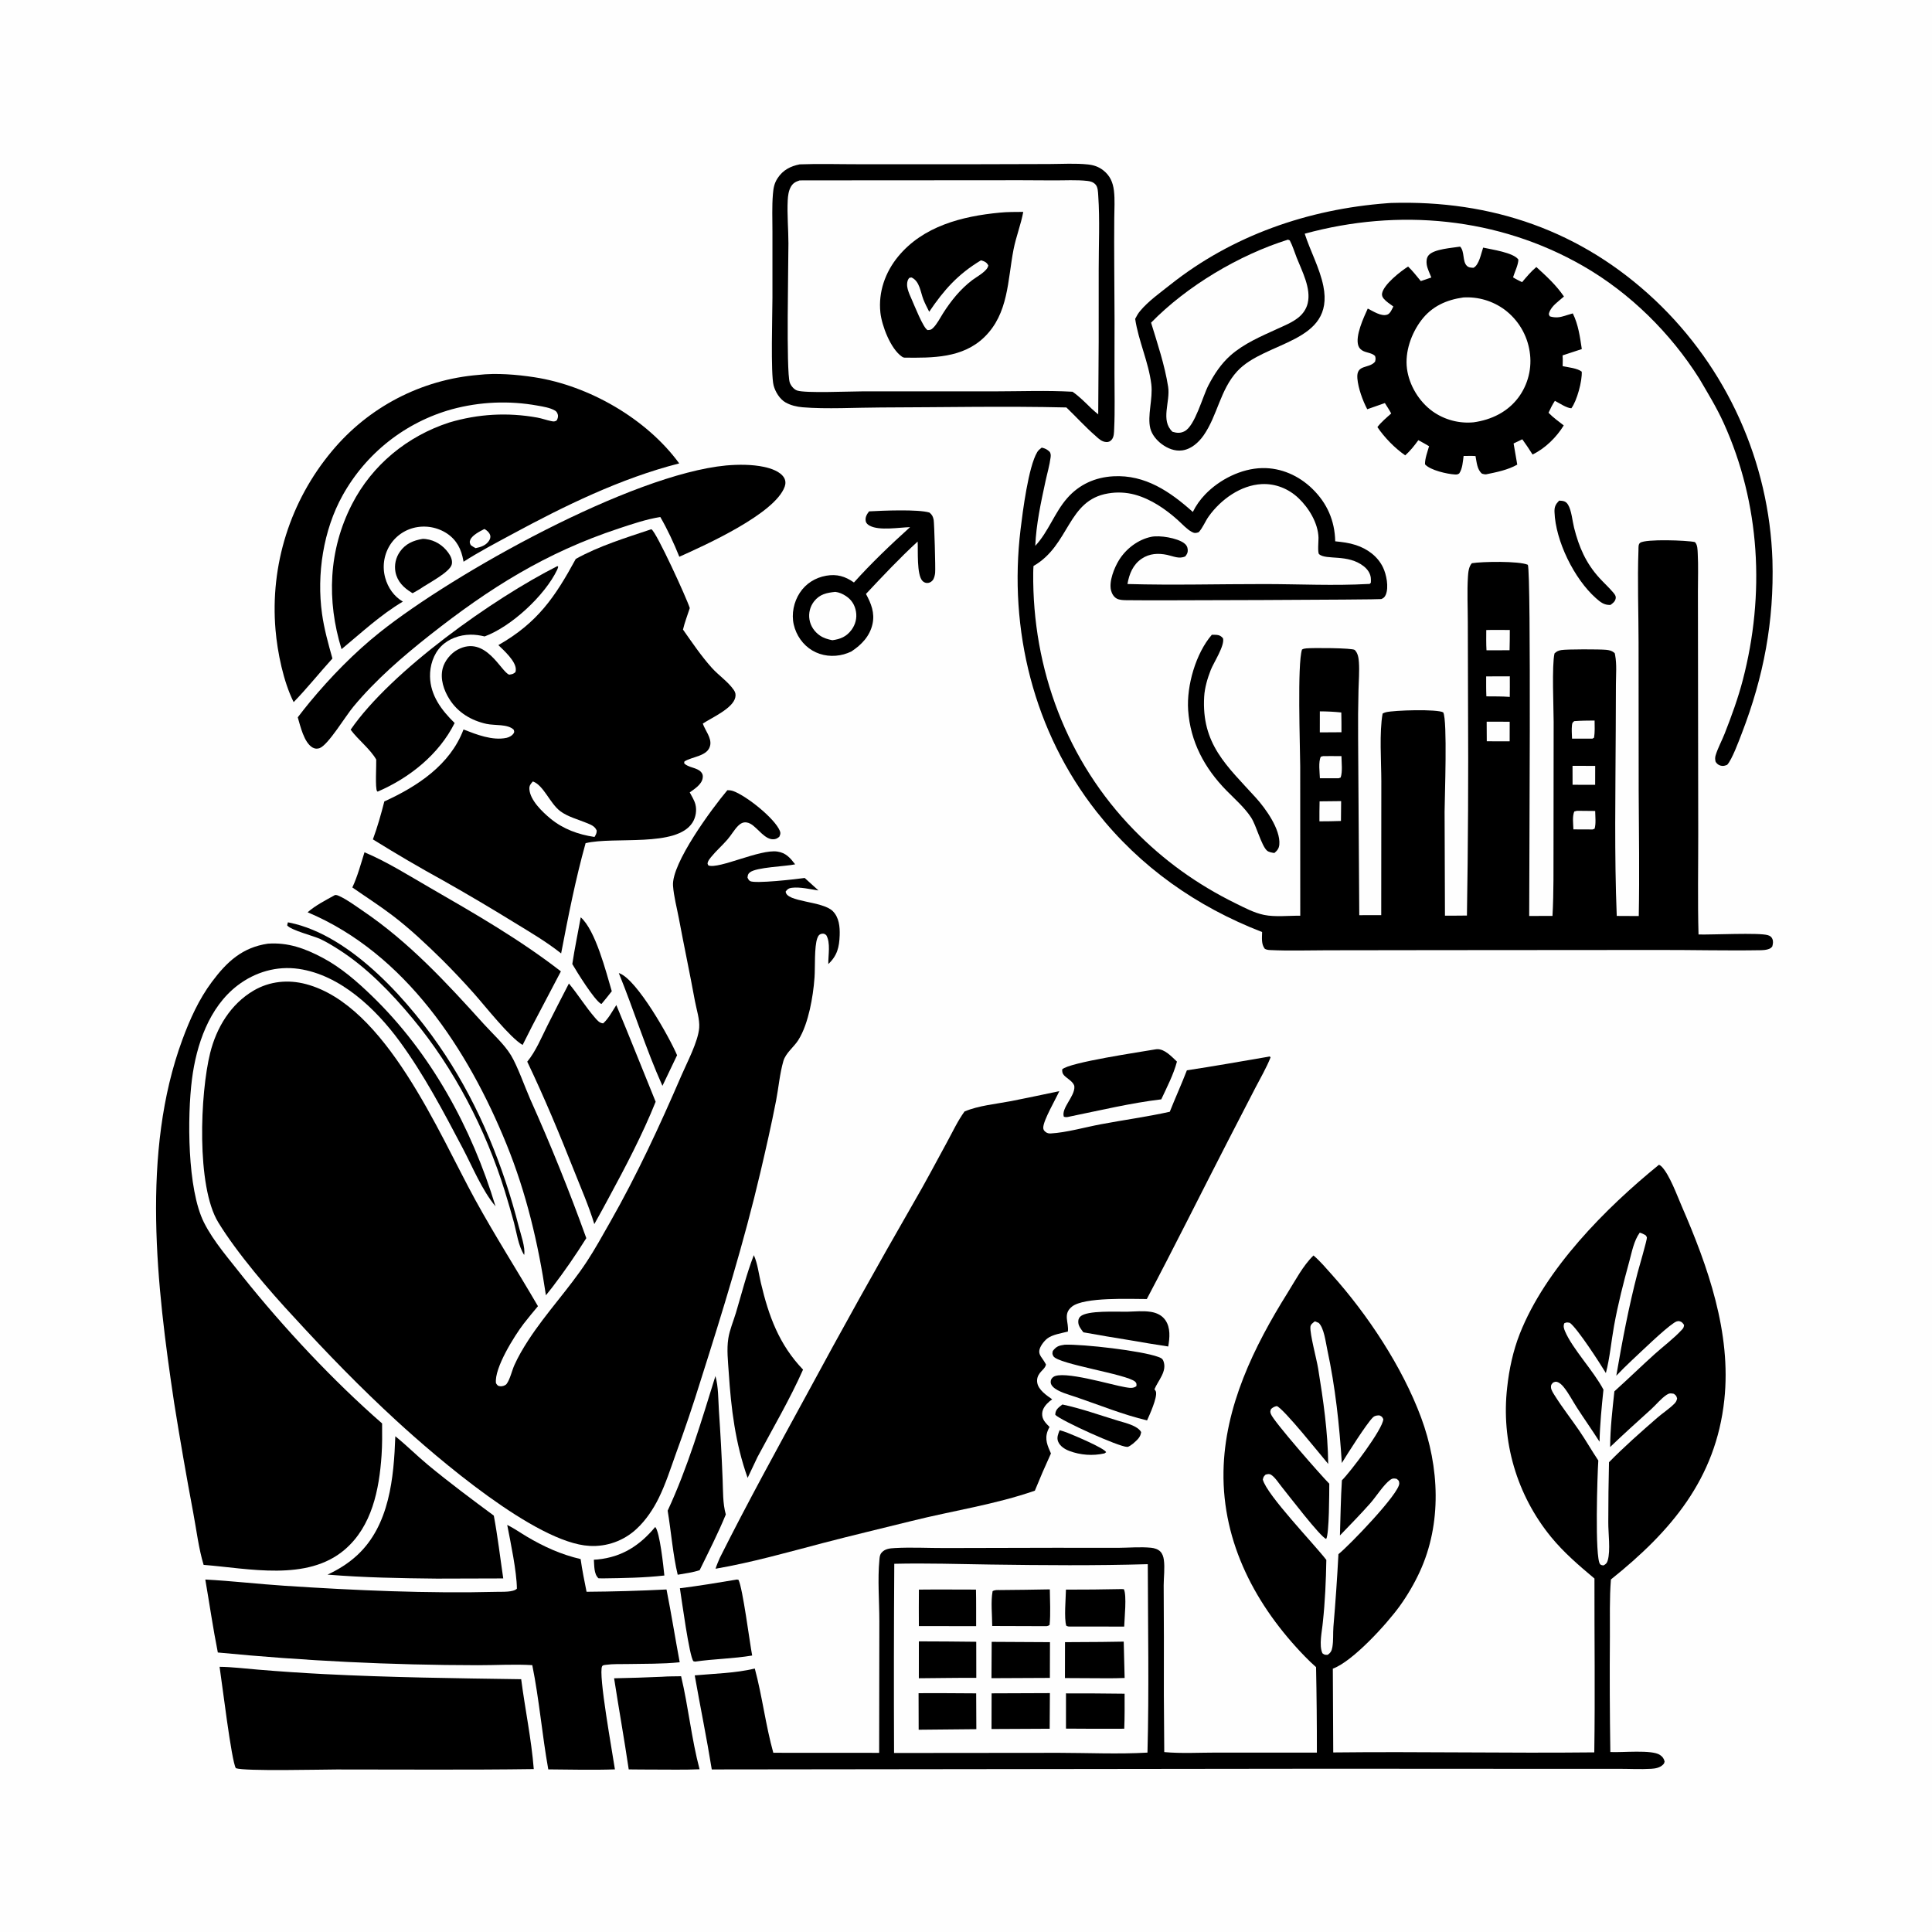 <?xml version="1.0" encoding="utf-8" ?>
<svg xmlns="http://www.w3.org/2000/svg" xmlns:xlink="http://www.w3.org/1999/xlink" width="1024" height="1024">
	<path fill="#FEFEFE" d="M0 0L1024 0L1024 1024L0 1024L0 0Z"/>
	<path d="M561.62 758.042C563.074 758.412 564.488 758.906 565.887 759.448C569.102 760.694 585.319 767.518 586.284 769.696L585.398 770.33Q584.24 770.588 583.065 770.762Q581.891 770.935 580.708 771.024Q579.524 771.112 578.337 771.115Q577.15 771.117 575.966 771.033Q574.782 770.95 573.607 770.781Q572.432 770.613 571.273 770.359Q570.113 770.106 568.975 769.77Q567.837 769.433 566.726 769.015C564.355 768.102 561.802 766.505 560.819 764.04C559.978 761.929 560.873 760.027 561.62 758.042Z"/>
	<path d="M563.098 744.408C572.99 746.484 583.128 750.145 592.839 753.083C596.369 754.15 602.996 755.617 604.829 759.047C604.483 761.94 602.537 763.326 600.531 765.167C599.721 765.724 598.358 766.908 597.388 766.887C592.8 766.788 562.832 753.17 559.342 749.923C559.346 749.696 559.332 749.467 559.355 749.24C559.59 746.889 561.373 745.743 563.098 744.408Z"/>
	<path d="M307.807 486.193C315.69 493.144 321.219 515.153 324.257 525.377C322.521 527.655 320.666 529.85 318.855 532.068L318.514 532.034C314.85 529.839 305.798 515.211 303.333 510.962C304.581 502.662 306.32 494.452 307.807 486.193Z"/>
	<path d="M826.368 265.346C828.455 265.451 829.87 265.525 831.084 267.482C832.95 270.488 833.411 276.233 834.307 279.764C836.896 289.961 840.51 298.389 847.65 306.261C850.101 308.962 852.88 311.46 855.213 314.248C855.985 315.17 856.604 316.086 856.312 317.355C855.955 318.912 854.764 319.784 853.539 320.646C850.18 320.74 848.26 319.158 845.83 317.001C834.352 306.809 824.439 286.674 823.916 271.323C823.822 268.591 824.491 267.301 826.368 265.346Z"/>
	<path d="M152.585 488.868C152.854 488.913 153.125 488.949 153.392 489.003C186.57 495.705 218.254 532.07 236.054 559.197C254.209 586.865 266.785 618.148 274.969 650.139C275.946 653.959 278.586 661.408 277.81 665.157C274.658 660.121 273.929 653.706 272.423 648.029Q270.143 639.719 267.611 631.482C257.373 598.483 240.735 566.331 218.621 539.724C207.359 526.174 194.333 512.69 179.395 503.2C176.346 501.264 173.08 499.259 169.813 497.726C166.145 496.005 154.176 493.052 152.199 490.454L152.585 488.868Z"/>
	<path d="M327.981 515.755C328.111 515.795 328.243 515.826 328.37 515.874C337.726 519.446 354.686 549.501 358.867 559.291L353.354 570.828L351.102 575.516C342.342 556.016 336.029 535.528 327.981 515.755Z"/>
	<path d="M347.286 809.32C349.73 811.912 351.68 830.606 352.125 835.054C341.291 836.279 330.263 836.422 319.375 836.576L317.225 836.525C314.714 834.283 315.028 829.851 314.763 826.68Q315.758 826.646 316.749 826.55C329.704 825.25 339.087 819.16 347.286 809.32Z"/>
	<path d="M223.977 285.622C224.567 285.608 225.127 285.646 225.712 285.72C230.523 286.322 234.678 288.935 237.541 292.853C238.817 294.599 239.889 296.754 239.484 298.979C238.707 303.258 226.454 309.377 222.587 312.177C221.314 312.961 219.991 313.676 218.689 314.413C218.506 314.303 218.321 314.194 218.138 314.082C213.95 311.5 210.615 308.251 209.615 303.234Q209.482 302.534 209.419 301.824Q209.357 301.114 209.367 300.401Q209.376 299.688 209.457 298.98Q209.538 298.272 209.69 297.576Q209.842 296.879 210.064 296.202Q210.285 295.524 210.573 294.872Q210.861 294.22 211.214 293.601Q211.566 292.981 211.979 292.4C214.916 288.199 219.087 286.435 223.977 285.622Z"/>
	<path d="M597.293 695.238C601.382 695.13 605.914 694.668 609.963 695.313C613.017 695.8 615.862 697.103 617.668 699.703C620.473 703.742 619.989 709.092 619.178 713.671Q609.001 712.128 598.864 710.339Q586.522 708.371 574.222 706.153C573.141 704.738 571.675 702.94 571.528 701.091C571.423 699.767 571.623 698.735 572.616 697.782C576.134 694.41 592.062 695.332 597.293 695.238Z"/>
	<path d="M642.285 336.455C643.184 336.441 644.105 336.415 645 336.511C646.445 336.667 647.264 337.199 648.212 338.286C649.274 342.13 643.226 351.24 641.719 355.109C640.011 359.496 638.524 364.452 638.244 369.174C636.745 394.431 650.268 405.906 665.599 422.784C670.753 428.458 678.761 439.541 678.067 447.629C677.889 449.702 676.977 450.824 675.438 452.111C674.225 451.936 672.439 451.663 671.515 450.825C668.523 448.111 665.898 437.52 663.066 433.224C659.586 427.946 654.398 423.43 649.983 418.929C638.414 407.131 630.872 393.07 629.74 376.372C628.864 363.447 633.773 346.317 642.285 336.455Z"/>
	<path d="M390.604 837.184L391.421 837.344C393.681 841.833 397.324 870.426 398.666 877.458C388.662 879.155 378.44 879.225 368.396 880.692L367.531 880.49C365.339 878.007 361.257 847.438 360.357 841.799C370.49 840.555 380.536 838.856 390.604 837.184Z"/>
	<path d="M564.3 712.724C574.212 712.375 605.083 715.925 613.905 719.194C615.25 719.693 616.107 719.993 616.641 721.397C618.707 726.826 613.802 731.703 611.89 736.339C612.187 736.741 612.582 737.218 612.696 737.716C613.414 740.854 609.316 749.892 607.97 752.835C595.327 749.85 582.79 744.73 570.483 740.531C566.937 739.295 560.624 737.739 558.002 734.947C557.16 734.051 556.724 733.136 556.938 731.863C557.081 731.014 557.576 730.37 558.223 729.865C563.082 726.076 589.394 734.134 596.398 735.247C598.538 735.587 600.465 736.047 602.299 734.711C602.423 733.734 602.495 733.091 601.667 732.332C597.296 728.328 560.764 723.043 558.321 718.817C557.641 717.641 557.746 717.3 558.001 716.05C559.932 713.555 561.234 713.167 564.3 712.724Z"/>
	<path d="M612.473 556.172C612.724 556.144 612.974 556.101 613.227 556.089C617.329 555.906 621.04 560.109 623.807 562.662C621.967 569.618 618.515 576.173 615.5 582.675C599.414 584.593 583.258 588.487 567.382 591.712C566.021 592.012 565.239 592.32 563.863 591.901C562.342 587.33 569.72 581.147 569.441 575.965C569.312 573.561 565.594 571.664 564.037 570.02C563.044 568.973 562.989 568.18 562.975 566.807C566.609 563.088 604.906 557.51 612.473 556.172Z"/>
	<path d="M379.193 729.342C380.804 735.001 380.657 741.848 381.042 747.71Q382.294 765.895 383.004 784.11C383.264 790.236 383.025 796.774 384.694 802.702C380.893 812.087 375.348 823.018 370.823 832.236C367.089 833.464 363.069 833.968 359.199 834.642C356.693 824.389 355.666 811.402 353.873 800.687C364.533 777.743 371.688 753.442 379.193 729.342Z"/>
	<path d="M350.865 888.722C354.207 888.457 357.646 888.527 361.003 888.445C364.875 904.738 366.489 921.571 370.787 937.749C362.64 938.103 354.408 937.891 346.25 937.907C341.914 937.924 337.575 937.855 333.239 937.818C330.86 921.705 327.98 905.634 325.488 889.531Q338.181 889.278 350.865 888.722Z"/>
	<path d="M399.541 665.253C401.534 669.618 402.174 675.278 403.285 679.982C407.449 697.614 412.919 712.63 425.631 725.928C418.707 741.551 409.541 757.143 401.491 772.253L396.256 783.302C389.727 764.928 387.491 746.627 386.236 727.31C385.855 721.445 385.107 715.21 386.024 709.375C386.74 704.817 388.742 700.197 390.067 695.769C393.129 685.544 395.678 675.225 399.541 665.253Z"/>
	<path d="M460.624 271.035C467.586 270.644 486.625 269.825 492.636 271.676C494.034 272.797 494.518 273.807 494.863 275.532C495.184 277.132 495.893 301.304 495.641 303.639C495.508 304.88 495.118 306.739 494.226 307.685C493.385 308.575 492.522 309.028 491.266 308.992C490.397 308.967 489.516 308.509 488.924 307.89C485.769 304.59 486.657 291.678 486.375 287.027C476.874 295.745 467.81 305.385 458.98 314.802C461.737 319.848 463.734 324.899 462.444 330.743C461.018 337.206 456.616 341.748 451.276 345.273C449.95 345.907 448.626 346.432 447.205 346.819C441.621 348.341 435.525 347.733 430.517 344.754C425.499 341.769 421.982 336.667 420.696 330.998C419.412 325.341 420.737 319.055 423.888 314.219C427.101 309.288 432.129 306.159 437.895 305.143C443.559 304.145 447.98 305.463 452.604 308.729C461.862 298.418 472.08 288.692 482.355 279.398C476.634 279.54 466.047 281.406 460.958 278.631C459.972 278.094 459.085 277.373 458.861 276.22C458.461 274.158 459.423 272.609 460.624 271.035Z"/>
	<path fill="#FEFEFE" d="M442.735 313.707C444.824 313.97 446.577 314.741 448.338 315.898C451.334 317.865 453.082 320.624 453.689 324.168C454.278 327.609 453.386 331.062 451.306 333.854C448.637 337.438 445.479 338.743 441.171 339.332C438.799 338.858 436.603 338.243 434.582 336.863C431.679 334.882 429.607 331.841 429.034 328.352Q428.93 327.723 428.89 327.087Q428.851 326.451 428.878 325.814Q428.904 325.177 428.996 324.547Q429.088 323.916 429.245 323.298Q429.401 322.68 429.62 322.082Q429.839 321.483 430.119 320.911Q430.399 320.338 430.736 319.797Q431.073 319.256 431.464 318.753C434.506 314.901 438.156 314.183 442.735 313.707Z"/>
	<path d="M295.472 300.028L295.854 300.454C295.691 301.024 295.543 301.518 295.285 302.055C288.767 315.649 270.982 332.128 256.86 337.324C254.408 336.735 251.821 336.345 249.292 336.385C243.619 336.475 237.74 338.498 233.736 342.624C229.696 346.787 227.808 352.856 227.921 358.585C228.121 368.661 234.089 376.493 240.967 383.216C232.675 399.854 216.983 412.347 200.156 419.579C200.056 419.498 199.941 419.434 199.857 419.336C198.771 418.075 199.536 405.065 199.409 402.58C196.057 396.788 189.886 392.237 185.843 386.752C207.304 355.584 261.616 317.099 295.472 300.028Z"/>
	<path d="M209.526 761.249C215.444 766.009 220.88 771.486 226.745 776.355C238.097 785.777 249.887 794.53 261.729 803.311C263.793 814.287 265.09 825.545 266.731 836.598L231.498 836.697C212.241 836.497 192.791 836.168 173.597 834.577C179.354 831.912 184.702 828.578 189.368 824.25C206.474 808.388 208.741 783.163 209.526 761.249Z"/>
	<path d="M193.187 451.723C205.211 456.792 216.734 464.098 228.032 470.612C251.783 484.307 275.587 498.012 297.281 514.844L282.111 543.719L277.005 553.85C270.351 550.065 256.974 533.035 251.239 526.597Q243.077 517.414 234.385 508.73C226.097 500.588 217.438 492.397 208.191 485.341C201.276 480.064 193.886 475.346 186.749 470.369C189.515 464.441 191.24 457.954 193.187 451.723Z"/>
	<path d="M301.531 521.29C306.432 527.163 310.461 533.809 315.472 539.548C316.688 540.941 317.782 542.261 319.693 542.402C322.531 539.881 324.586 535.89 326.66 532.705C333.782 549.691 340.539 566.894 347.507 583.952C340.646 601.082 331.358 618.821 322.546 635.049Q318.856 641.967 314.999 648.793C312.089 639.201 307.965 629.809 304.272 620.493C296.53 600.965 288.506 581.665 279.45 562.703C283.97 557.263 286.971 549.888 290.144 543.573Q295.763 532.393 301.531 521.29Z"/>
	<path d="M177.568 474.375C178.5 474.347 178.913 474.51 179.781 474.91C184.074 476.885 188.306 480.058 192.219 482.708C216.832 499.376 236.554 520.743 256.342 542.661C260.994 547.814 267.291 553.441 270.85 559.355C274.349 565.169 278.112 575.926 280.983 582.479Q297.283 618.79 310.752 656.243C305.102 665.248 299.236 673.748 292.787 682.203L289.347 686.53C285.317 659.16 278.922 632.218 268.48 606.53C248.017 556.19 214.841 505.389 163.042 483.522C167.376 479.761 172.58 477.15 177.568 474.375Z"/>
	<path d="M384.896 246.703C391.39 246.145 398.58 246.11 404.981 247.472C408.573 248.236 413.637 249.885 415.599 253.26C416.434 254.696 416.467 256.348 415.922 257.892C410.834 272.331 373.606 289.003 360.06 295.096C357.267 288.113 353.747 280.518 349.978 274.025C342.547 275.199 335.007 277.776 327.873 280.137C289.318 292.898 259.594 311.568 227.895 336.561C213.446 347.953 199.147 360.301 187.355 374.488C183.323 379.208 173.972 394.89 169.382 396.532C168.077 397 166.792 396.876 165.601 396.168C161.126 393.509 159.201 384.901 157.824 380.2Q160.962 376.059 164.266 372.049C175.246 358.79 187.815 345.899 201.29 335.155C240.745 303.693 334.562 251.484 384.896 246.703Z"/>
	<path d="M116.386 883.452C123.137 883.51 130.065 884.408 136.804 884.944Q154.25 886.404 171.734 887.302C206.57 889.09 241.37 889.515 276.239 890.016C278.287 905.855 281.647 921.744 282.91 937.652C248.099 938.147 213.242 937.835 178.428 937.857C170.84 937.861 129.528 938.881 125.01 937.183C122.668 933.531 117.61 891.299 116.386 883.452Z"/>
	<path d="M773.901 130.714C776.399 133.341 775.017 138.502 777.471 140.892C778.486 141.88 779.664 141.86 780.976 141.933C784.004 140.384 784.978 134.377 786.099 131.238C790.62 132.25 802.166 133.852 804.774 137.578C804.696 140.51 802.813 144.12 801.95 147.001C803.473 147.969 805.118 148.745 806.727 149.561C809.128 146.725 811.442 143.917 814.297 141.521C819.717 146.481 824.76 151.057 828.926 157.158C826.192 159.615 822.391 162.038 821.139 165.606C820.739 166.743 820.953 166.651 821.422 167.663C823.808 168.413 826.07 168.372 828.464 167.644L833.616 166.107C836.562 172.063 837.406 178.531 838.393 185.015L828.189 188.367C828.364 190.261 828.275 192.168 828.237 194.068C831.186 194.707 836.015 195.132 838.352 196.985C838.661 201.849 835.814 212.451 832.849 216.398C830.263 216.263 826.548 213.68 824.122 212.452C822.774 214.486 821.766 216.557 820.755 218.766C823.144 221.277 826.091 223.352 828.818 225.488C824.97 231.743 818.949 237.712 812.287 240.896C810.572 238.128 808.743 235.476 806.845 232.831L802.238 235.043Q803.164 240.662 804.178 246.265C799.165 249.095 793.201 250.277 787.617 251.416C786.829 251.435 786.267 251.268 785.511 251.07C782.862 248.945 782.669 244.866 782.053 241.719C779.965 241.578 777.839 241.667 775.745 241.677C775.316 244.746 775.181 248.346 773.407 250.955C772.646 251.454 772.101 251.546 771.214 251.495C767.037 251.258 758.062 249.252 755.281 246.097C755.22 243.007 756.601 239.481 757.437 236.497C755.596 235.348 753.644 234.351 751.74 233.309C749.658 236.206 747.468 238.961 744.804 241.345C739.294 237.554 733.797 231.9 730.047 226.365C732.145 223.637 734.805 221.443 737.363 219.162C736.363 217.258 735.152 215.449 734.012 213.626L724.671 216.905C722.241 212.307 719.861 205.733 719.432 200.539C718.797 192.843 725.533 195.614 728.805 191.711C729.142 190.326 729.201 190.046 728.814 188.687C727.246 187.108 724.634 187.004 722.646 186.09C721.421 185.527 720.431 184.585 719.975 183.3C718.144 178.146 722.799 168.275 724.939 163.543C727.751 164.921 732.075 167.881 735.285 166.755C736.891 166.192 737.76 163.893 738.504 162.443C736.82 161.218 734.743 159.897 733.407 158.307C732.758 157.535 732.351 156.628 732.511 155.605C733.256 150.841 742.451 143.686 746.336 141.277C748.773 143.61 750.889 146.391 753.06 148.976L758.637 147.078C757.818 144.964 756.516 142.412 756.189 140.183C755.944 138.518 756.062 136.598 757.218 135.267C760.109 131.941 769.597 131.439 773.901 130.714Z"/>
	<path fill="#FEFEFE" d="M775.574 157.66Q776.3 157.616 777.027 157.603Q777.755 157.591 778.482 157.61Q779.209 157.629 779.935 157.68Q780.66 157.73 781.383 157.812Q782.106 157.894 782.824 158.008Q783.543 158.121 784.256 158.266Q784.969 158.41 785.675 158.585Q786.381 158.761 787.078 158.966Q787.776 159.172 788.464 159.408Q789.152 159.644 789.829 159.909Q790.506 160.175 791.172 160.47Q791.837 160.764 792.488 161.088Q793.14 161.411 793.777 161.762Q794.414 162.113 795.035 162.492Q795.656 162.871 796.26 163.276Q796.864 163.681 797.45 164.112Q798.118 164.611 798.76 165.141Q799.402 165.672 800.018 166.233Q800.633 166.795 801.221 167.385Q801.808 167.976 802.366 168.595Q802.924 169.214 803.451 169.859Q803.978 170.504 804.473 171.175Q804.967 171.845 805.429 172.539Q805.89 173.232 806.317 173.948Q806.744 174.663 807.136 175.398Q807.527 176.134 807.882 176.888Q808.237 177.641 808.555 178.411Q808.873 179.181 809.153 179.966Q809.433 180.751 809.674 181.548Q809.915 182.346 810.117 183.154Q810.319 183.962 810.481 184.78Q810.643 185.597 810.765 186.421Q810.889 187.215 810.973 188.014Q811.057 188.813 811.101 189.615Q811.145 190.418 811.15 191.221Q811.154 192.025 811.119 192.827Q811.084 193.63 811.008 194.43Q810.933 195.23 810.819 196.025Q810.704 196.82 810.55 197.609Q810.396 198.398 810.203 199.178Q810.01 199.958 809.779 200.727Q809.548 201.497 809.279 202.254Q809.009 203.011 808.703 203.753Q808.397 204.496 808.054 205.223Q807.711 205.95 807.333 206.658Q806.954 207.367 806.541 208.056Q806.128 208.745 805.681 209.413Q805.234 210.081 804.755 210.726C798.996 218.401 790.421 222.522 781.079 223.827Q780.359 223.897 779.638 223.934Q778.916 223.971 778.193 223.976Q777.47 223.981 776.748 223.953Q776.026 223.926 775.305 223.866Q774.585 223.806 773.868 223.714Q773.151 223.622 772.439 223.499Q771.727 223.375 771.021 223.219Q770.316 223.063 769.617 222.876Q768.919 222.689 768.23 222.471Q767.541 222.253 766.863 222.004Q766.184 221.755 765.517 221.476Q764.85 221.197 764.197 220.888Q763.543 220.58 762.904 220.242Q762.265 219.905 761.641 219.539Q761.018 219.174 760.412 218.78Q759.805 218.387 759.217 217.967C752.115 212.815 746.884 204.179 745.731 195.463C744.547 186.525 747.993 176.736 753.389 169.658C758.98 162.324 766.668 158.91 775.574 157.66Z"/>
	<path d="M735.263 107.708C735.926 107.65 736.581 107.594 737.247 107.573C790.65 105.945 838.134 122.27 877.227 159.089Q878.99 160.754 880.712 162.462Q882.433 164.17 884.113 165.919Q885.792 167.668 887.429 169.458Q889.065 171.248 890.657 173.077Q892.25 174.906 893.797 176.773Q895.344 178.64 896.845 180.545Q898.346 182.449 899.801 184.39Q901.255 186.33 902.662 188.305Q904.068 190.281 905.427 192.29Q906.785 194.299 908.093 196.34Q909.402 198.382 910.661 200.455Q911.919 202.528 913.127 204.63Q914.334 206.733 915.49 208.865Q916.646 210.997 917.75 213.156Q918.854 215.315 919.904 217.501Q920.955 219.686 921.952 221.897Q922.949 224.107 923.892 226.342Q924.835 228.576 925.724 230.832Q926.612 233.089 927.445 235.366Q928.278 237.644 929.055 239.941Q929.832 242.238 930.553 244.553Q931.274 246.869 931.938 249.201Q932.603 251.533 933.21 253.881Q933.817 256.229 934.367 258.59Q934.917 260.952 935.409 263.327Q935.901 265.701 936.335 268.087Q936.769 270.473 937.145 272.869Q937.521 275.264 937.838 277.668Q938.155 280.073 938.414 282.484Q938.672 284.895 938.872 287.312Q939.072 289.729 939.213 292.149Q939.353 294.57 939.435 296.994C940.334 329.234 934.814 358.567 923.202 388.658C921.71 392.525 917.993 402.67 915.44 405.369C914.206 405.86 913.387 406.142 912.056 405.826C910.804 405.529 909.997 404.812 909.312 403.761C909.008 402.491 908.95 401.564 909.333 400.296C910.488 396.462 912.628 392.59 914.11 388.815C917.761 379.516 921.192 370.125 923.715 360.452C935.532 315.151 933.03 267.045 913.558 224.151C909.857 215.997 905.153 208.338 900.631 200.621C885.376 176.468 863.865 155.217 839.028 140.952C794.061 115.125 741.214 110.281 691.53 123.869C694.506 133.124 699.512 142.161 701.411 151.678C707.458 181.983 670.588 180.65 655.747 196.78C646.709 206.603 645.306 220.167 637.976 230.703C635.323 234.517 631.38 238.064 626.613 238.718C622.629 239.266 618.786 237.668 615.647 235.304C612.993 233.305 610.517 230.336 609.69 227.06C607.999 220.362 611.149 211.335 610.218 203.682C608.78 191.852 603.432 180.844 601.664 169.007C602.425 167.494 603.228 166.083 604.321 164.78C608.733 159.521 614.798 155.257 620.156 150.994C653.161 124.735 693.471 110.846 735.263 107.708Z"/>
	<path fill="#FEFEFE" d="M682.65 127.014L683.595 127.407C685.16 130.355 686.069 133.533 687.293 136.625C690.111 143.742 695.019 152.894 693.105 160.762C692.358 163.833 690.552 166.418 688.091 168.371C684.781 170.998 680.703 172.606 676.89 174.354C668.35 178.27 659.34 182.068 652.223 188.353C647.227 192.764 643.528 198.362 640.48 204.244C637.384 210.218 633.398 225.633 627.891 228.538C625.697 229.696 623.75 229.549 621.449 228.849C614.922 222.748 620.391 213.005 619.135 205.001C617.332 193.507 613.491 182.128 610.094 171.024C629.09 151.569 656.783 135.114 682.65 127.014Z"/>
	<path d="M268.833 808.233C272.393 809.984 275.813 812.407 279.245 814.442C288.352 819.843 297.408 823.93 307.746 826.348C308.559 832.172 309.73 837.911 310.888 843.673Q332.09 843.524 353.266 842.454C355.804 855.26 357.862 868.196 360.259 881.036C351.096 881.983 341.609 881.801 332.398 881.977C328.754 882.046 324.848 881.872 321.248 882.38C320.562 882.477 319.524 882.481 319.15 883.135C316.943 886.995 324.713 929.534 325.921 937.804C314.195 938.216 302.34 937.895 290.603 937.806C287.308 919.488 285.805 900.781 282.118 882.563C272.654 881.976 262.752 882.619 253.25 882.594Q184.191 882.525 115.454 875.854C112.901 863.04 111.035 850.059 108.814 837.181C122.867 837.931 136.879 839.579 150.926 840.496C188.287 842.934 226.379 844.647 263.813 843.698C266.385 843.632 272.118 843.966 273.965 842.023C273.887 832.978 270.623 817.489 268.833 808.233Z"/>
	<path d="M253.57 198.705C263.028 197.603 273.958 198.517 283.294 199.953C312.144 204.39 342.694 221.933 360 245.615C329.002 253.508 299.079 268.177 271.037 283.352C262.519 287.962 253.845 292.502 245.687 297.726L245.582 297.124C244.5 291.095 242.127 286.262 236.902 282.757Q236.442 282.455 235.967 282.175Q235.492 281.896 235.004 281.64Q234.516 281.385 234.016 281.154Q233.516 280.923 233.005 280.717Q232.494 280.511 231.973 280.331Q231.453 280.15 230.924 279.996Q230.396 279.841 229.86 279.713Q229.324 279.585 228.783 279.484Q228.241 279.383 227.695 279.308Q227.15 279.234 226.601 279.186Q226.052 279.139 225.501 279.119Q224.951 279.098 224.4 279.106Q223.849 279.113 223.3 279.147Q222.75 279.181 222.202 279.243Q221.655 279.305 221.111 279.393Q220.568 279.482 220.029 279.597Q219.501 279.711 218.979 279.851Q218.458 279.992 217.944 280.159Q217.43 280.326 216.926 280.519Q216.421 280.712 215.927 280.931Q215.433 281.15 214.951 281.395Q214.47 281.639 214.001 281.907Q213.532 282.176 213.078 282.468Q212.623 282.76 212.185 283.076Q211.746 283.391 211.324 283.728Q210.902 284.066 210.498 284.424Q210.094 284.783 209.709 285.162Q209.324 285.541 208.959 285.939Q208.594 286.337 208.25 286.754Q207.906 287.17 207.583 287.604Q207.261 288.037 206.962 288.487Q206.662 288.937 206.386 289.401Q206.108 289.873 205.855 290.358Q205.601 290.843 205.372 291.341Q205.144 291.838 204.94 292.346Q204.737 292.854 204.559 293.372Q204.381 293.89 204.23 294.416Q204.078 294.942 203.953 295.475Q203.829 296.008 203.731 296.547Q203.633 297.086 203.562 297.629Q203.492 298.172 203.448 298.717Q203.405 299.263 203.389 299.81Q203.374 300.358 203.386 300.905Q203.397 301.452 203.437 301.998Q203.476 302.544 203.543 303.088Q203.609 303.631 203.703 304.171Q203.797 304.71 203.918 305.244Q204.039 305.778 204.187 306.305C205.621 311.507 208.837 316.135 213.528 318.86C201.676 325.893 191.599 335.32 181.027 344.074C173.076 318.331 174.112 291.54 186.529 267.311C197.249 246.396 215.862 231.169 238.128 223.927C253.515 219.375 268.965 218.483 284.771 221.325C287.239 221.769 289.593 222.677 292.035 223.165C293.304 223.42 294.021 223.584 295.108 222.802C295.616 221.724 295.984 220.757 295.594 219.55C295.323 218.715 294.924 218.075 294.185 217.63C291.64 216.095 287.776 215.494 284.884 214.977Q282.063 214.466 279.218 214.113Q276.373 213.759 273.513 213.564Q270.653 213.369 267.787 213.334Q264.92 213.298 262.056 213.421Q259.192 213.545 256.339 213.827Q253.486 214.11 250.654 214.55Q247.821 214.991 245.017 215.588Q242.213 216.185 239.447 216.937Q238.309 217.254 237.179 217.598Q236.049 217.943 234.929 218.316Q233.808 218.689 232.696 219.089Q231.585 219.489 230.484 219.917Q229.383 220.344 228.293 220.799Q227.202 221.254 226.124 221.736Q225.045 222.217 223.979 222.725Q222.913 223.234 221.859 223.768Q220.806 224.302 219.766 224.863Q218.726 225.423 217.7 226.009Q216.675 226.595 215.664 227.206Q214.653 227.817 213.658 228.453Q212.662 229.089 211.683 229.749Q210.703 230.41 209.741 231.094Q208.778 231.779 207.832 232.487Q206.887 233.195 205.959 233.926Q205.031 234.657 204.122 235.411Q203.213 236.165 202.322 236.941Q201.432 237.717 200.561 238.516Q199.69 239.314 198.839 240.133Q197.989 240.952 197.158 241.792Q196.328 242.633 195.519 243.493Q194.709 244.353 193.922 245.234Q193.134 246.114 192.368 247.013Q191.603 247.913 190.859 248.831Q190.116 249.749 189.396 250.685Q188.676 251.622 187.979 252.575Q187.282 253.529 186.609 254.5Q185.936 255.471 185.287 256.458Q184.638 257.445 184.014 258.448Q183.39 259.451 182.791 260.469Q182.192 261.487 181.618 262.519C171.329 280.978 167.773 304.496 170.679 325.3C171.813 333.415 173.98 341.154 176.19 349.021C169.281 356.632 162.793 364.782 155.643 372.141C150.199 361.267 147.036 345.705 146.026 333.754Q145.891 332.17 145.795 330.582Q145.698 328.995 145.641 327.406Q145.583 325.817 145.564 324.227Q145.545 322.637 145.566 321.047Q145.586 319.457 145.645 317.868Q145.703 316.279 145.801 314.692Q145.899 313.105 146.035 311.521Q146.172 309.937 146.347 308.356Q146.522 306.776 146.735 305.2Q146.949 303.625 147.201 302.055Q147.453 300.485 147.743 298.921Q148.033 297.358 148.362 295.802Q148.69 294.246 149.056 292.699Q149.423 291.152 149.826 289.614Q150.23 288.076 150.672 286.548Q151.113 285.021 151.592 283.504Q152.07 281.988 152.586 280.484Q153.101 278.979 153.653 277.488Q154.205 275.997 154.793 274.52Q155.381 273.042 156.006 271.58Q156.63 270.118 157.289 268.671Q157.949 267.224 158.644 265.794Q159.339 264.363 160.068 262.951Q160.798 261.538 161.562 260.143Q162.325 258.748 163.123 257.373Q163.921 255.997 164.752 254.642Q165.583 253.286 166.446 251.951Q167.31 250.616 168.206 249.303Q169.103 247.989 170.031 246.698Q170.959 245.407 171.918 244.139Q172.877 242.87 173.867 241.626Q174.857 240.382 175.877 239.162Q176.774 238.08 177.698 237.02Q178.621 235.961 179.571 234.924Q180.521 233.888 181.497 232.876Q182.472 231.864 183.472 230.876Q184.472 229.889 185.497 228.926Q186.521 227.964 187.57 227.027Q188.618 226.091 189.689 225.18Q190.76 224.27 191.854 223.387Q192.947 222.504 194.063 221.648Q195.178 220.792 196.314 219.965Q197.45 219.137 198.607 218.338Q199.763 217.539 200.939 216.769Q202.115 215.999 203.31 215.258Q204.505 214.518 205.718 213.807Q206.931 213.097 208.161 212.417Q209.391 211.737 210.638 211.087Q211.885 210.438 213.147 209.82Q214.41 209.202 215.687 208.616Q216.965 208.029 218.257 207.475Q219.548 206.921 220.853 206.399Q222.159 205.877 223.476 205.388Q224.794 204.898 226.124 204.442Q227.453 203.986 228.794 203.563Q230.134 203.139 231.485 202.75Q232.836 202.36 234.195 202.005Q235.555 201.649 236.924 201.327Q238.292 201.005 239.668 200.718Q241.044 200.43 242.427 200.177Q243.809 199.924 245.198 199.705Q246.586 199.486 247.98 199.302Q249.374 199.118 250.771 198.969Q252.169 198.819 253.57 198.705Z"/>
	<path fill="#FEFEFE" d="M256.736 280.374C258.064 281.13 259.212 282.039 259.749 283.526C260.159 284.657 259.77 285.74 259.134 286.688C257.509 289.113 254.787 289.999 252.085 290.531C251.134 290.085 250.359 289.525 249.508 288.916C249.014 287.831 248.743 287.356 249.25 286.142C250.314 283.595 254.385 281.602 256.736 280.374Z"/>
	<path d="M141.936 500.172C152.593 499.382 161.661 502.683 170.987 507.637C180.742 512.819 189.068 520.072 196.976 527.703C228.373 558.001 250.065 597.844 262.639 639.401C255.437 630.753 250.551 618.653 245.324 608.722C235.121 589.336 224.74 569.575 211.765 551.871C199.131 534.632 180.362 516.737 158.361 513.531C146.688 511.831 135.214 515.19 125.888 522.322C110.776 533.878 104.046 553.852 101.741 572.059C99.257 591.673 99.201 630.22 108.12 647.971C113.293 658.267 121.826 667.815 128.9 676.92C150.349 703.745 176.663 731.907 202.52 754.448C202.571 760.096 202.618 765.775 202.231 771.413C200.99 789.498 197.169 808.952 182.723 821.324C162.778 838.407 131.759 831.269 107.919 829.414C105.283 820.696 104.154 811.015 102.466 802.047Q96.972 772.806 92.282 743.424C83.063 681.917 74.649 610.673 96.652 551.065C100.655 540.219 105.381 529.689 112.337 520.371C120.292 509.714 128.445 502.166 141.936 500.172Z"/>
	<path d="M345.139 280.533C345.201 280.549 345.268 280.552 345.324 280.583C347.912 282.011 364.029 317.204 365.597 322.302C364.383 326.119 362.914 329.777 362 333.692C366.86 340.566 371.646 347.695 377.281 353.966C380.92 358.016 385.812 361.216 388.924 365.698C389.794 366.951 390.043 368.059 389.737 369.569C388.538 375.488 377.176 380.393 372.499 383.526C373.733 387.119 377.175 391.045 376.439 394.941C375.308 400.93 366.849 400.904 362.754 403.602L362.598 404.488C364.644 406.99 369.45 406.63 371.685 409.319C372.511 410.315 372.625 411.232 372.421 412.476C371.873 415.811 368.086 418.194 365.573 419.977C366.617 421.948 368.014 424.157 368.575 426.311C369.403 429.484 368.791 433.185 367.055 435.947C358.649 449.32 325.531 443.22 310.373 446.901C305.024 466.088 301.156 485.782 297.411 505.333C289.656 499.173 280.958 494.074 272.524 488.915Q254.094 477.552 235.248 466.894Q216.144 456.403 197.64 444.886C200.085 438.263 201.95 431.611 203.702 424.78C221.22 416.812 238.635 405.372 245.671 386.631C252.471 389.29 261.022 392.69 268.494 391.071C269.914 390.763 271.605 389.819 272.323 388.53C272.709 387.837 272.47 387.533 272.316 386.813C269.206 383.643 262.202 384.626 257.888 383.683C249.844 381.926 242.729 377.714 238.249 370.643C235.21 365.847 233.172 359.845 234.653 354.172C235.683 350.225 238.967 346.259 242.539 344.341C257.457 336.333 265.689 356.422 269.929 357.583C271.517 357.307 271.943 357.327 273.192 356.237C273.347 355.545 273.413 355.426 273.39 354.638C273.264 350.329 267.101 344.742 264.145 341.923C284.927 330.067 294.137 316.526 305.17 296.244C317.425 289.397 331.877 284.973 345.139 280.533Z"/>
	<path fill="#FEFEFE" d="M282.433 414.183C288.211 416.247 291.452 425.865 297.038 430C300.989 432.926 306.251 434.255 310.745 436.115C313.021 437.058 315.267 437.78 316.273 440.232C316.25 441.731 315.845 442.358 315.101 443.605C306.532 442.334 298.501 439.44 291.759 433.876C287.442 430.314 280.952 424.124 280.582 418.258C280.462 416.37 281.256 415.489 282.433 414.183Z"/>
	<path d="M423.86 87.112C434.154 86.724 444.585 87.056 454.891 87.047L519.326 87.042L556.17 86.941C562.877 86.92 569.971 86.46 576.636 87.166C579.672 87.487 582.273 88.359 584.71 90.243C588.294 93.015 589.872 96.607 590.408 101.048C590.976 105.762 590.612 110.834 590.587 115.587Q590.483 128.253 590.576 140.919Q590.826 169.55 590.7 198.181C590.681 207.806 590.987 217.576 590.533 227.186C590.441 229.126 590.522 231.527 589.193 233.074C588.464 233.923 587.538 234.369 586.388 234.298C583.992 234.15 582.431 232.643 580.75 231.105C575.336 226.42 570.388 220.934 565.207 215.96C532.435 215.186 499.487 215.899 466.703 215.973C453.912 216.001 437.877 216.924 425.386 215.864C422.31 215.603 419.08 214.84 416.377 213.312C413.28 211.561 410.909 207.651 410.026 204.277C408.426 198.165 409.408 166.155 409.41 157.82L409.41 122.761C409.415 116.226 409.117 109.508 409.654 103C409.928 99.684 410.319 97.23 412.176 94.398C414.975 90.127 418.975 88.08 423.86 87.112Z"/>
	<path fill="#FEFEFE" d="M423.798 95.632Q424.65 95.611 425.502 95.604L522.875 95.543Q540.635 95.475 558.395 95.612C564.244 95.648 570.535 95.246 576.336 95.894C578.066 96.087 579.463 96.519 580.668 97.82C581.946 99.198 581.963 101.853 582.09 103.69C582.977 116.56 582.318 129.904 582.332 142.835Q582.443 181.235 582.079 219.634C580.794 218.645 579.589 217.473 578.364 216.404C575.193 213.336 572.1 210.154 568.463 207.632C554.809 206.85 540.876 207.411 527.192 207.424L456.672 207.433C449.63 207.454 427.144 208.455 422.572 207.013C420.813 206.459 419.118 204.39 418.568 202.674C416.646 196.682 417.896 139.787 417.883 129.014C417.874 121.443 417.132 113.666 417.512 106.124C417.631 103.763 417.973 101.138 419.149 99.044C420.263 97.061 421.695 96.3 423.798 95.632Z"/>
	<path d="M529.862 112.707C534 112.282 538.19 112.35 542.346 112.308C541.113 119.018 538.498 125.518 537.191 132.27C534.021 148.636 534.598 166.163 521.719 178.69C510.255 189.84 494.316 189.719 479.375 189.557C478.507 189.357 478.72 189.491 477.983 188.982C472.045 184.881 467.352 172.616 466.615 165.585C465.488 154.836 469.166 144.34 475.967 136.044C489.227 119.866 509.926 114.595 529.862 112.707Z"/>
	<path fill="#FEFEFE" d="M519.905 137.993C520.09 138.036 520.278 138.069 520.46 138.123C522.074 138.598 523.033 139.204 523.829 140.648C523.454 143.674 517.745 146.613 515.358 148.431C509.001 153.276 504.15 159.299 499.872 165.99C498.27 168.496 496.575 171.918 494.429 173.935C493.417 174.886 492.953 174.855 491.651 174.955C489.373 173.994 484.447 161.387 483.195 158.625C482.408 156.934 481.596 155.031 481.1 153.226C480.631 151.523 480.573 149.211 481.605 147.7C482.073 147.016 482.413 147.182 483.164 147.08C487.488 149.085 487.874 154.83 489.434 158.774C490.306 160.977 491.434 163.122 492.502 165.237C500.329 153.622 507.773 145.285 519.905 137.993Z"/>
	<path d="M671.764 560.171L672.998 559.94L673.426 560.431C671.221 566.027 668.04 571.401 665.276 576.748L650.729 604.93C636.401 632.768 622.464 660.835 607.832 688.514C599.226 688.518 574.623 687.373 568.158 692.533C563.186 696.502 566.64 700.897 565.989 705.767C562.752 706.595 557.777 707.347 555.097 709.422C553.396 710.738 551.051 713.727 550.844 715.963C550.697 717.543 551.443 718.692 552.317 719.903C553.098 720.985 553.747 722.012 554.384 723.184C554.098 725.016 552.266 726.241 551.147 727.717C549.973 729.267 549.45 730.942 549.767 732.881C550.395 736.718 554.752 739.607 557.674 741.665C557.204 741.995 556.752 742.32 556.316 742.695C554.368 744.367 552.477 746.555 552.367 749.246C552.238 752.414 554.25 754.242 556.278 756.328C555.909 756.985 555.576 757.642 555.308 758.347C553.588 762.871 555.221 766.227 557.017 770.372Q552.538 780.135 548.494 790.086C527.562 797.395 504.814 800.747 483.292 806.122C467.508 810.064 451.647 813.783 435.912 817.91C417.158 822.828 398.374 828.175 379.249 831.463C379.877 829.488 380.702 827.61 381.516 825.706C396.15 796.496 412.02 767.698 427.649 739.003Q455.291 687.799 484.296 637.353C490.438 626.826 496.122 616.003 501.963 605.306C504.891 599.943 507.628 594.047 511.215 589.116C518.599 585.964 528.005 585.127 535.935 583.605Q548.713 581.053 561.457 578.333C559.56 582.595 553.005 593.733 552.948 597.646C552.931 598.75 553.374 599.333 554.237 600.008C555.048 600.643 555.939 600.804 556.933 600.751C565.017 600.318 575.232 597.436 583.357 595.904C595.538 593.608 607.911 591.941 620.006 589.258C622.934 581.893 626.217 574.687 629.074 567.286C643.36 565.131 657.527 562.602 671.764 560.171Z"/>
	<path d="M552.132 237.241C553.997 237.667 555.086 238.219 556.447 239.571C556.956 240.6 556.983 241.283 556.844 242.391C556.312 246.643 555.02 250.956 554.114 255.157C551.7 266.349 549.197 277.847 548.715 289.309C555.753 281.774 558.902 271.7 565.643 264.024C572.028 256.753 580.455 252.976 590.072 252.443C606.996 251.504 620.2 260.596 632.227 271.34C633.934 267.885 636.069 264.875 638.729 262.097C646.322 254.165 657.891 248.319 668.981 248.095C679.017 247.892 688.401 252.105 695.54 259.04C703.406 266.682 707.463 275.977 707.694 286.907C711.404 287.272 715.066 287.724 718.621 288.89C724.746 290.899 730.154 294.802 733.014 300.708C734.814 304.423 736.195 311.228 734.478 315.239C733.967 316.432 733.323 317.059 732.096 317.525C731.192 317.869 608.89 318.347 596.95 318.115C595.319 318.083 593.351 318.046 591.883 317.248C590.311 316.394 589.307 314.637 588.884 312.959C587.674 308.162 590.564 300.939 593.123 296.818C596.84 290.83 603.249 285.935 610.222 284.522C614.719 283.61 623.784 285.128 627.527 287.834C628.784 288.743 629.456 289.898 629.535 291.453C629.612 292.951 629.108 293.759 628.234 294.888C624.972 296.423 621.906 294.804 618.616 294.103C613.888 293.096 609.236 293.337 605.108 296.132C600.466 299.275 598.489 304.264 597.578 309.543C621.787 310.236 646.125 309.546 670.353 309.566C688.518 309.581 707.082 310.531 725.204 309.514C726.282 309.453 725.823 309.657 726.58 308.813C726.613 307.949 726.648 307.061 726.545 306.201C726.25 303.738 724.747 301.668 722.848 300.161C714.437 293.49 702.989 296.992 699.164 293.754C698.248 292.978 698.876 286.602 698.834 285.024C698.625 277.284 693.75 269.267 688.244 264.034C682.988 259.039 676.041 256.223 668.747 256.586C657.543 257.144 647.047 264.789 640.687 273.641C638.757 276.328 637.563 279.661 635.356 282.069C633.893 282.591 633.112 282.702 631.701 281.94C628.986 280.474 626.555 277.704 624.258 275.646C617.723 269.792 610.034 264.523 601.474 262.171Q599.755 261.708 597.996 261.434Q596.237 261.16 594.458 261.078Q592.68 260.995 590.903 261.106Q589.126 261.216 587.371 261.518C565.606 265.097 567.099 288.903 547.78 299.992Q547.638 301.842 547.628 303.698C547.131 354.552 565.435 403.471 601.062 439.942C616.814 456.066 634.497 468.748 654.716 478.705C659.568 481.094 664.677 483.833 670.005 484.928C675.87 486.134 683.089 485.275 689.163 485.349L689.136 406.027C689.069 394.967 687.544 351.916 690.091 344.27C690.875 343.82 691.546 343.732 692.434 343.642C695.433 343.339 716.89 343.373 718.052 344.512C719.741 346.169 720.092 348.736 720.249 350.984C720.585 355.791 720.133 360.911 720.034 365.74Q719.717 378.364 719.828 390.992L720.443 485.066L732.08 485.041L732.129 414.116C732.118 403.549 730.995 388.208 732.819 378.193C733.392 377.906 733.9 377.669 734.523 377.509C738.786 376.41 761.918 375.733 764.952 377.589C767.224 381.85 765.722 422.273 765.666 430.154L765.858 485.32C769.738 485.352 773.622 485.286 777.502 485.261Q778.406 429.891 778.09 374.514L777.967 329.705C777.962 321.775 777.545 313.615 778.037 305.716C778.184 303.371 778.451 300.274 780.138 298.511C785.651 297.61 805.127 297.286 809.785 299.348C811.651 303.734 810.444 467.674 810.507 485.48L822.85 485.46C823.562 472.715 823.338 459.859 823.395 447.097L823.466 382.603C823.454 374.938 822.46 352.72 823.917 346.335C825.061 345.23 825.903 344.849 827.433 344.563C830.172 344.052 848.165 344.081 851.316 344.421C852.787 344.579 854.191 344.838 855.364 345.792C856.042 346.343 855.871 346.284 856.057 347.253C856.986 352.117 856.487 357.733 856.47 362.695L856.375 387.378C856.248 419.973 855.603 452.902 856.909 485.465L868.576 485.523C869.003 463.417 868.642 441.266 868.536 419.156L868.473 340.576C868.462 324.298 867.828 307.763 868.421 291.511C868.467 290.251 868.242 288.446 869.33 287.68C872.321 285.576 894.188 286.369 898.326 287.307C899.767 288.721 899.727 291.315 899.833 293.28C900.193 299.959 899.93 306.772 899.936 313.466L899.98 349.992L900.1 441.697C900.117 459.551 899.769 477.45 900.252 495.295C907.359 495.5 932.319 494.233 936.95 495.651C938.113 496.007 938.871 496.445 939.377 497.608C939.975 498.98 939.7 500.231 939.36 501.608C938.82 502.323 938.478 502.599 937.624 502.948C936.259 503.507 934.514 503.605 933.054 503.63C915.227 503.933 897.291 503.471 879.45 503.5L762.501 503.588L703.356 503.667C693.372 503.679 683.229 504.03 673.266 503.555C672.174 503.503 671.386 503.414 670.396 502.911C668.404 500.413 668.905 497.021 668.944 494.002C634.315 480.581 604.317 459.58 581.246 430.27C547.925 387.94 534.482 333.763 540.922 280.569C542.075 271.044 545.077 247.386 549.756 239.606C550.33 238.652 551.266 237.919 552.132 237.241Z"/>
	<path fill="#FEFEFE" d="M834.384 382.214C837.981 381.944 841.563 381.917 845.168 381.896C845.198 384.923 845.365 387.984 844.887 390.981L844.029 391.495L833.212 391.5C833.15 389.188 832.916 386.7 833.176 384.406C833.322 383.109 833.437 383.013 834.384 382.214Z"/>
	<path fill="#FEFEFE" d="M835.834 429.741L845.478 429.831C845.507 432.741 845.984 436.442 845.179 439.224L844.125 439.631L833.94 439.589C833.862 436.723 833.272 432.732 834.398 430.121L835.834 429.741Z"/>
	<path fill="#FEFEFE" d="M833.473 405.91L845.486 405.94L845.462 415.954C841.48 416.034 837.48 415.94 833.496 415.927L833.473 405.91Z"/>
	<path fill="#FEFEFE" d="M699.412 424.731L710.832 424.612L710.732 435.133C706.937 435.309 703.12 435.281 699.32 435.326Q699.288 430.028 699.412 424.731Z"/>
	<path fill="#FEFEFE" d="M699.546 377.034C703.379 377.038 707.108 377.232 710.92 377.629C711.033 381.113 710.984 384.615 711.001 388.101C707.18 388.173 703.352 388.141 699.53 388.156L699.546 377.034Z"/>
	<path fill="#FEFEFE" d="M787.966 382.511L800.169 382.531L800.15 392.916C796.11 392.965 792.062 392.9 788.021 392.885L787.966 382.511Z"/>
	<path fill="#FEFEFE" d="M787.7 358.505L800.232 358.467C800.288 362.098 800.22 365.74 800.208 369.372C796.096 369.054 791.934 369.125 787.81 369.083C787.648 365.565 787.706 362.027 787.7 358.505Z"/>
	<path fill="#FEFEFE" d="M701.318 400.746C704.541 400.704 707.771 400.755 710.995 400.765C711.026 404.091 711.653 409.003 710.574 412.097L709.57 412.483L699.575 412.502C699.469 409.425 698.677 403.828 700.06 401.074L701.318 400.746Z"/>
	<path fill="#FEFEFE" d="M787.75 333.935C791.902 333.801 796.081 333.904 800.235 333.911C800.279 337.48 800.153 341.065 800.099 344.634C796.024 344.688 791.944 344.65 787.869 344.654C787.662 341.088 787.737 337.505 787.75 333.935Z"/>
	<path d="M385.511 418.836C386.689 418.831 387.617 418.92 388.733 419.328C395.66 421.867 410.643 433.723 413.358 440.437C413.872 441.707 413.554 442.317 413.039 443.51C412.253 444.118 411.655 444.575 410.644 444.76C405.628 445.676 401.742 438.795 397.714 436.595C396.363 435.858 394.787 435.581 393.326 436.21C392.542 436.548 391.755 437.139 391.16 437.753C389.114 439.865 387.529 442.693 385.569 444.959C382.776 448.188 379.465 451.052 376.797 454.368C376.131 455.196 375.427 456.054 375.128 457.095C374.885 457.943 375.103 457.982 375.474 458.713C381.104 460.765 402.825 449.954 412.031 451.346C416.593 452.035 418.795 454.674 421.45 458.117C416.244 459.26 400.92 459.602 397.454 462.38C396.355 463.262 396.342 463.914 396.198 465.192C396.624 465.964 396.76 466.445 397.514 466.956C399.846 468.537 422.398 465.941 426.507 465.341Q430.177 468.635 433.813 471.965C429.433 471.319 424.118 470.012 419.697 470.543C418.058 470.74 417.397 471.232 416.426 472.522C416.65 478.232 435.89 477.443 441.374 482.908C444.738 486.259 445.199 491.231 445.046 495.733C444.831 502.051 443.75 506.526 439.016 510.974C438.927 506.279 440.343 499.697 437.906 495.601C437.211 495.163 436.967 494.836 436.105 494.863C434.453 494.913 433.726 495.796 433.196 497.244C431.526 501.812 432.102 512.686 431.716 518.054Q431.112 526.609 429.238 534.978C427.964 540.451 426.092 546.615 423.038 551.382C420.703 555.025 416.438 558.137 415.212 562.358C413.275 569.026 412.658 576.574 411.33 583.42C408.881 596.036 406.002 608.647 403.069 621.161C394.369 658.274 383.067 694.851 371.529 731.165Q365.35 751.135 358.146 770.759C355.381 778.511 352.785 786.583 349.154 793.98C346.272 799.852 342.268 805.846 337.438 810.295Q336.815 810.879 336.163 811.431Q335.512 811.982 334.833 812.501Q334.154 813.019 333.45 813.502Q332.746 813.984 332.018 814.431Q331.291 814.878 330.541 815.287Q329.792 815.696 329.023 816.067Q328.254 816.438 327.467 816.769Q326.68 817.101 325.877 817.392Q325.074 817.683 324.258 817.932Q323.441 818.182 322.613 818.391Q321.785 818.599 320.948 818.765Q320.11 818.931 319.265 819.055Q318.42 819.178 317.57 819.258Q316.72 819.339 315.867 819.376Q315.014 819.413 314.16 819.407Q313.306 819.401 312.454 819.352C284.064 817.911 231.411 772.554 210.121 753.015C191.238 735.684 173.177 717.102 155.882 698.196C142.93 684.33 125.583 664.1 115.662 647.843C103.998 628.728 106.071 579.453 111.399 558.065C114.747 544.627 122.275 532.156 134.433 525.023C142.901 520.056 152.728 519.091 162.175 521.597C204.595 532.852 232.444 600.489 251.879 635.906C262.411 655.098 274.119 673.413 285.129 692.307C282.573 695.396 279.963 698.468 277.525 701.651C272.711 707.939 261.857 725.166 262.879 733.121C263.598 734.19 263.778 734.611 265.191 734.751C266.235 734.854 267.875 734.366 268.517 733.504C270.353 731.037 271.31 726.504 272.629 723.556C274.676 718.977 277.278 714.574 280.005 710.371C289.401 695.894 301.486 683.169 311.016 668.682C315.413 661.999 319.282 654.926 323.241 647.978C337.699 622.595 349.651 596.708 361.219 569.911C364.158 563.105 370.019 552.074 370.581 544.78C370.932 540.22 369.131 534.978 368.308 530.473C365.64 515.876 362.542 501.357 359.812 486.767C358.756 481.124 357.128 475.158 356.716 469.445C355.863 457.624 377.305 428.563 385.511 418.836Z"/>
	<path d="M879.288 617.343C879.832 617.58 880.238 617.857 880.667 618.289C884.872 622.526 888.887 633.634 891.327 639.253C905.238 671.292 917.718 706.419 913.931 741.891C909.438 783.982 885.519 811.76 853.822 837.148C853.015 847.175 853.347 857.423 853.279 867.482Q853.039 898.049 853.513 928.613C859.698 928.965 875.544 927.246 879.809 930.151C881.162 931.072 881.942 932.078 882.283 933.692C882.016 934.559 882.063 934.688 881.36 935.365C879.737 936.926 877.402 937.373 875.232 937.501C869.448 937.843 863.411 937.503 857.604 937.511L819.736 937.521L703.032 937.458L377.253 937.841C374.568 921.157 371.144 904.617 368.22 887.98C378.979 887.001 389.457 886.856 400.062 884.372C404.02 899.075 405.777 914.32 409.867 929.011L465.972 929.043L466.071 859.246C466.068 848.614 465.091 837.228 466.107 826.684C466.251 825.183 466.291 824.055 467.308 822.895C469.091 820.864 471.668 820.646 474.193 820.504C483.062 820.003 492.195 820.524 501.093 820.493L559.239 820.357L592.601 820.384C598.302 820.349 604.449 819.777 610.098 820.341C611.836 820.515 613.724 821.072 614.987 822.343C616.131 823.494 616.643 825.133 616.86 826.705C617.453 830.998 616.794 835.899 616.775 840.255L616.886 867.75Q616.753 898.197 617.08 928.642C626.186 929.471 635.756 928.902 644.926 928.905L697.973 928.908Q698.002 906.258 697.536 883.613C695.482 881.821 693.504 879.903 691.607 877.949C665.722 851.286 647.854 817.911 648.478 779.954C649.044 745.538 664.615 713.724 682.501 685.14C686.602 678.586 690.616 670.813 696.176 665.429C699.682 668.379 702.765 672.084 705.823 675.492C724.869 696.716 743.245 724.476 753.211 751.313C762.924 777.467 764.337 807.498 752.45 833.184Q750.232 837.957 747.573 842.5Q744.914 847.043 741.839 851.315C734.951 860.835 717.005 880.557 706.425 884.425L706.642 928.834C752.759 928.311 798.887 929.3 845.004 928.795C845.46 898.107 845.037 867.346 845.094 836.652C836.914 829.787 828.865 822.904 822.072 814.601Q821.233 813.575 820.42 812.529Q819.607 811.483 818.82 810.416Q818.034 809.35 817.274 808.264Q816.514 807.178 815.782 806.074Q815.049 804.969 814.345 803.847Q813.64 802.725 812.964 801.585Q812.288 800.445 811.64 799.289Q810.993 798.133 810.374 796.961Q809.756 795.789 809.167 794.601Q808.578 793.414 808.019 792.213Q807.46 791.011 806.932 789.796Q806.403 788.581 805.905 787.353Q805.406 786.125 804.939 784.885Q804.472 783.645 804.036 782.393Q803.599 781.142 803.195 779.88Q802.79 778.618 802.417 777.347Q802.044 776.075 801.703 774.795Q801.362 773.514 801.053 772.225Q800.744 770.937 800.467 769.641Q800.191 768.345 799.946 767.042Q799.702 765.74 799.491 764.432Q799.279 763.123 799.101 761.81Q798.922 760.497 798.776 759.18Q798.63 757.863 798.518 756.542Q798.405 755.222 798.325 753.899Q798.245 752.576 798.199 751.252Q798.152 749.928 798.139 748.603Q798.125 747.277 798.145 745.952Q798.165 744.627 798.218 743.303Q798.27 741.979 798.356 740.657Q798.442 739.334 798.561 738.014Q798.68 736.694 798.832 735.378C799.845 725.841 801.988 715.888 805.51 706.95C819.067 672.551 850.954 640.359 879.288 617.343Z"/>
	<path fill="#FEFEFE" d="M869.097 653.328C870.27 653.632 871.168 654.139 872.224 654.715C872.447 655.103 872.793 655.443 872.894 655.879C873.105 656.789 868.455 672.687 867.977 674.521C863.257 692.636 859.826 710.736 856.667 729.172Q860.671 724.982 864.897 721.016C870.304 715.994 881.785 704.791 887.178 701.189C888.117 700.561 889.023 700.028 890.21 700.299C891.477 700.588 891.903 701.297 892.598 702.266C892.42 703.573 892.282 703.866 891.35 704.872C887.075 709.488 881.574 713.586 876.881 717.816C869.724 724.266 862.823 730.992 855.658 737.436C854.601 747.279 853.465 757.029 853.409 766.945C860.519 760.115 867.821 753.555 875.123 746.939C877.837 744.48 880.349 741.27 883.383 739.259C884.743 738.357 885.655 738.416 887.19 738.752C888.379 739.692 888.476 739.754 888.906 741.198C888.672 742.439 888.271 743.165 887.392 744.044C884.66 746.78 881.2 748.992 878.263 751.553C869.6 759.105 860.838 766.788 852.805 775.013Q852.428 790.883 852.425 806.758C852.371 812.599 853.693 821.659 852.139 827.026C851.717 828.481 851.166 829.053 849.841 829.716C849.119 829.563 848.598 829.618 848.082 829.034C845.201 825.774 846.647 780.965 847.138 774.099C843.652 768.897 840.563 763.442 837.029 758.268C832.808 752.086 828.099 746.125 824.129 739.788C823.42 738.656 822.175 736.845 822.066 735.47C821.949 733.985 822.272 733.809 823.202 732.761C823.906 732.522 824.358 732.218 825.114 732.406C826.671 732.793 827.877 734.04 828.854 735.254C831.504 738.541 833.492 742.494 835.79 746.047C839.721 752.123 843.892 758.035 847.787 764.14C847.989 754.985 848.913 745.652 849.861 736.541C844.675 726.651 833.454 714.914 829.511 705.632C828.878 704.143 828.476 702.886 829.126 701.335C830.445 700.762 830.653 700.876 832.088 701.147C836.138 704.171 848.011 722.547 851.148 727.747C853.265 719.663 853.986 710.976 855.473 702.744C857.562 691.176 860.479 679.849 863.574 668.518C864.968 663.415 865.984 657.674 869.097 653.328Z"/>
	<path fill="#FEFEFE" d="M696.874 700.331L698.958 701.167C701.787 703.956 702.629 711.31 703.45 715.138C707.776 735.305 709.863 754.879 711.197 775.417C714.074 770.716 724.366 754.427 727.671 751.254C728.681 750.285 729.792 750.182 731.137 750.189C732.472 750.823 732.503 750.842 733.177 752.156C733.087 757.331 715.511 780.436 711.235 784.595C710.61 794.326 710.509 804.085 710.194 813.83C715.611 808.178 721.127 802.591 726.31 796.723C729.438 793.182 733.326 786.909 736.866 784.333C738.1 783.436 738.724 783.584 740.183 783.786C741.253 784.618 741.574 784.741 741.638 786.205C741.867 791.449 715.041 819.257 709.4 823.74Q708.383 843.018 706.736 862.252C706.462 865.788 706.788 869.471 706.188 872.957C705.852 874.912 705.34 875.953 703.698 877.078C702.185 877.107 702.113 877.177 700.919 876.274C698.94 872.056 700.74 864.447 701.127 859.879C702.31 848.999 702.793 837.736 702.985 826.79C696.216 818.01 671.503 792.462 669.317 784.206C669.666 782.751 669.73 782.6 670.811 781.57C672.031 781.317 672.651 781.005 673.789 781.722C675.827 783.007 677.994 786.438 679.569 788.365C682.812 792.333 699.839 814.705 702.903 815.671C704.535 813.125 704.526 790.998 704.549 786.388C700.35 782.224 674.883 753.198 673.576 749.426C673.136 748.156 673.258 747.903 673.724 746.732C674.802 745.908 675.379 745.512 676.752 745.247C680.63 746.884 699.822 771.037 703.974 775.909C703.805 758.915 701.38 742.172 698.661 725.432C697.822 720.269 694.24 707.174 694.545 703.266C694.654 701.865 695.909 701.177 696.874 700.331Z"/>
	<path fill="#FEFEFE" d="M473.987 828.838C491.026 828.431 508.17 829.001 525.212 829.24C552.849 829.628 580.72 829.862 608.349 829.045C608.431 862.295 609.066 895.681 608.183 928.918C592.754 929.814 576.807 929.056 561.34 929.033L473.869 929.115Q473.657 878.976 473.987 828.838Z"/>
	<path d="M564.994 897.528Q580.528 897.499 596.061 897.705C596.065 903.889 596.141 910.081 595.875 916.26Q580.432 916.347 564.99 916.204L564.994 897.528Z"/>
	<path d="M525.572 897.508L556.466 897.387L556.349 916.266L525.526 916.42L525.572 897.508Z"/>
	<path d="M486.863 897.432C497.032 897.327 507.225 897.485 517.396 897.513L517.481 916.499L486.913 916.796Q486.838 907.114 486.863 897.432Z"/>
	<path d="M487.036 842.521C497.114 842.403 507.211 842.514 517.29 842.514C517.431 848.965 517.355 855.435 517.377 861.888L487.019 861.844Q486.955 852.182 487.036 842.521Z"/>
	<path d="M529.938 842.753Q543.183 842.653 556.427 842.398C556.485 848.587 556.901 855.083 556.315 861.237C555.195 862.088 554.484 861.857 553.125 861.888L525.894 861.798C525.87 855.99 525.07 848.988 526.099 843.342C527.402 842.614 528.481 842.77 529.938 842.753Z"/>
	<path d="M487.021 869.957Q502.225 869.987 517.427 870.173L517.456 889.292C507.31 889.24 497.151 889.447 487.005 889.507L487.021 869.957Z"/>
	<path d="M525.614 870.209L556.509 870.379L556.459 889.325L525.505 889.469Q525.508 879.839 525.614 870.209Z"/>
	<path d="M583.832 870.265L595.596 870.093L596.079 889.36C589.488 889.649 582.81 889.454 576.21 889.467L564.441 889.407L564.476 870.379L583.832 870.265Z"/>
	<path d="M594.49 842.24L595.661 842.308C597.303 845.555 595.957 858.016 595.844 862.123L566.375 862.085C565.927 862.05 565.55 861.827 565.141 861.649C563.92 857.723 564.902 847.103 564.975 842.532Q579.734 842.555 594.49 842.24Z"/>
</svg>

